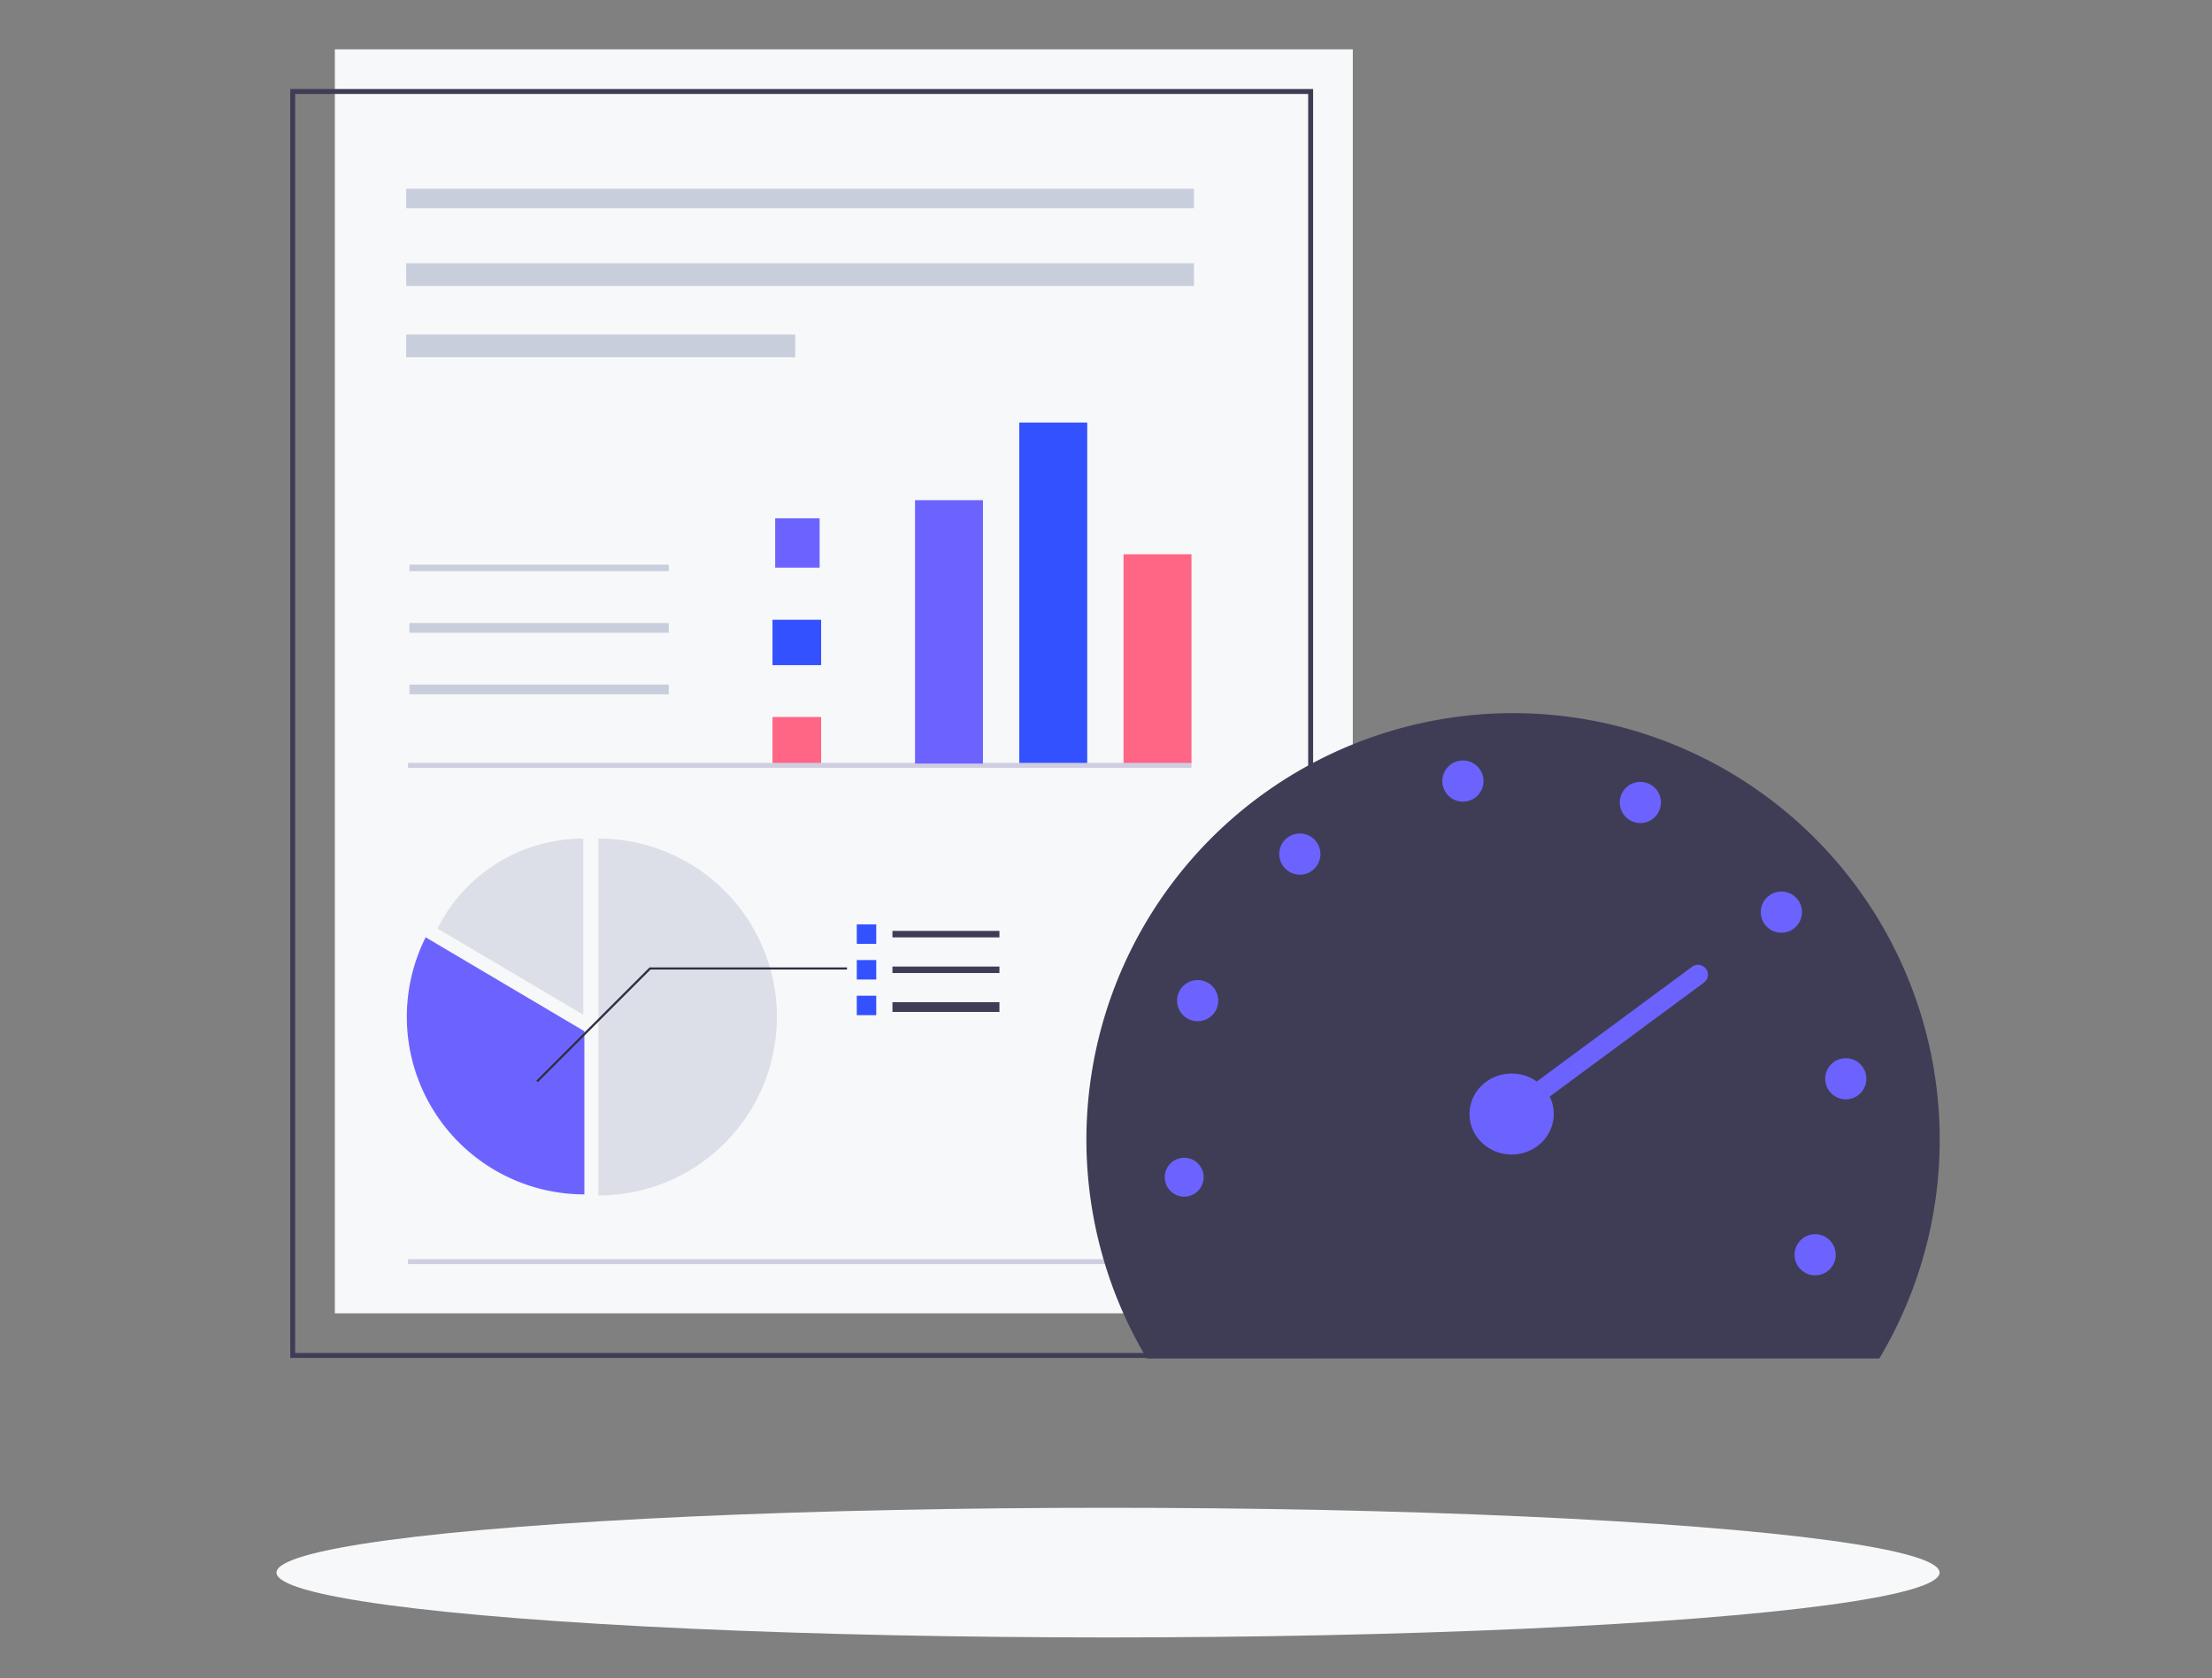 <svg xmlns="http://www.w3.org/2000/svg" xmlns:xlink="http://www.w3.org/1999/xlink" width="448" height="340" viewBox="0 0 448 340">
  <rect x="0" y="0" width="448" height="340" fill="#808080" stroke="none"/>
  <defs>
    <clipPath id="clip-path">
      <rect id="矩形_3143" data-name="矩形 3143" width="448" height="340" transform="translate(335 3567)" fill="none" stroke="#707070" stroke-width="1"/>
    </clipPath>
  </defs>
  <g id="蒙版组_80" data-name="蒙版组 80" transform="translate(-335 -3567)" clip-path="url(#clip-path)">
    <g id="组_1935" data-name="组 1935" transform="translate(-200 -1719)">
      <g id="组_1344" data-name="组 1344" transform="translate(591 5296)">
        <g id="组_1313" data-name="组 1313" transform="translate(3.283 0)">
          <rect id="矩形_2062" data-name="矩形 2062" width="206.165" height="256.065" transform="translate(8.535)" fill="#f7f8f9"/>
          <rect id="矩形_2063" data-name="矩形 2063" width="206.165" height="256.065" transform="translate(0 8.535)" fill="none" stroke="#3f3d56" stroke-width="1"/>
          <rect id="矩形_2044" data-name="矩形 2044" width="9.849" height="9.192" transform="translate(97.173 115.557)" fill="#3351ff"/>
          <rect id="矩形_2045" data-name="矩形 2045" width="9.849" height="9.849" transform="translate(97.173 135.255)" fill="#ff6584"/>
          <rect id="矩形_2047" data-name="矩形 2047" width="69.092" height="13.76" transform="translate(147.154 144.695) rotate(-90)" fill="#3351ff"/>
          <rect id="矩形_2048" data-name="矩形 2048" width="42.408" height="13.76" transform="translate(168.268 144.695) rotate(-90)" fill="#ff6584"/>
          <path id="路径_5544" data-name="路径 5544" d="M419.811,154.454a35.97,35.97,0,0,0,32.15,52.085V173.484Z" transform="translate(-392.886 25.429)" fill="#6c63ff"/>
          <line id="直线_87" data-name="直线 87" x1="158.674" transform="translate(23.354 145.053)" fill="none" stroke="#d0cde1" stroke-width="1"/>
          <line id="直线_88" data-name="直线 88" x1="158.674" transform="translate(23.354 245.593)" fill="none" stroke="#d0cde1" stroke-width="1"/>
          <ellipse id="椭圆_236" data-name="椭圆 236" cx="3.611" cy="3.283" rx="3.611" ry="3.283" transform="translate(175.306 198.943)" fill="#6c63ff"/>
          <g id="组_1298" data-name="组 1298" transform="translate(114.244 177.276)">
            <rect id="矩形_2068" data-name="矩形 2068" width="3.939" height="3.939" fill="#3351ff"/>
            <rect id="矩形_2076" data-name="矩形 2076" width="3.939" height="3.939" transform="translate(0 7.222)" fill="#3351ff"/>
            <rect id="矩形_2077" data-name="矩形 2077" width="3.939" height="3.939" transform="translate(0 14.445)" fill="#3351ff"/>
          </g>
          <rect id="矩形_2078" data-name="矩形 2078" width="9" height="10" transform="translate(97.717 95)" fill="#6c63ff"/>
          <rect id="矩形_2079" data-name="矩形 2079" width="53.368" height="13.76" transform="translate(126.04 144.695) rotate(-90)" fill="#6c63ff"/>
          <g id="组_1295" data-name="组 1295" transform="translate(121.467 178.589)">
            <rect id="矩形_2067" data-name="矩形 2067" width="21.667" height="1.313" transform="translate(0 0)" fill="#3f3d56"/>
            <rect id="矩形_2069" data-name="矩形 2069" width="21.667" height="1.313" transform="translate(0 7.222)" fill="#3f3d56"/>
            <rect id="矩形_2071" data-name="矩形 2071" width="21.667" height="1.97" transform="translate(0 14.445)" fill="#3f3d56"/>
          </g>
          <g id="组_1296" data-name="组 1296" transform="translate(22.98 28.233)">
            <rect id="矩形_2064" data-name="矩形 2064" width="159.548" height="3.939" fill="#c9cedd"/>
            <rect id="矩形_2065" data-name="矩形 2065" width="159.548" height="4.596" transform="translate(0 15.101)" fill="#c9cedd"/>
            <rect id="矩形_2066" data-name="矩形 2066" width="78.789" height="4.596" transform="translate(0 29.546)" fill="#c9cedd"/>
            <path id="路径_5542" data-name="路径 5542" d="M591,61.441v72.311a36.155,36.155,0,0,0,0-72.311Z" transform="translate(-552.07 70.205)" fill="#dcdfe8"/>
            <path id="路径_5543" data-name="路径 5543" d="M474.013,68.694a33.041,33.041,0,0,0-29.538,18.229L474.013,104.4Z" transform="translate(-438.135 62.952)" fill="#dcdfe8"/>
            <rect id="矩形_2073" data-name="矩形 2073" width="52.526" height="1.313" transform="translate(0.657 76.163)" fill="#c9cedd"/>
            <rect id="矩形_2074" data-name="矩形 2074" width="52.526" height="1.97" transform="translate(0.657 87.981)" fill="#c9cedd"/>
            <rect id="矩形_2075" data-name="矩形 2075" width="52.526" height="1.97" transform="translate(0.657 100.456)" fill="#c9cedd"/>
          </g>
          <path id="路径_5636" data-name="路径 5636" d="M437.6,167.256l-.31-.307L460.244,144h39.973v.437H460.424Z" transform="translate(-387.959 41.982)" fill="#2f2e41"/>
        </g>
        <g id="组_1314" data-name="组 1314" transform="translate(164.032 134.456)">
          <path id="路径_5206" data-name="路径 5206" d="M254.587,593.754a86.411,86.411,0,1,0-148.352,0Z" transform="translate(-94 -463)" fill="#3f3d56"/>
          <line id="直线_81" data-name="直线 81" y1="27.904" x2="37.753" transform="translate(86.123 52.997)" fill="none" stroke="#6c63ff" stroke-linecap="round" stroke-miterlimit="10" stroke-width="4"/>
          <g id="组_1241" data-name="组 1241" transform="translate(15.869 9.61)">
            <circle id="椭圆_126" data-name="椭圆 126" cx="3.939" cy="3.939" r="3.939" transform="translate(0 80.483)" fill="#6c63ff"/>
            <circle id="椭圆_127" data-name="椭圆 127" cx="4.169" cy="4.169" r="4.169" transform="translate(2.495 44.483)" fill="#6c63ff"/>
            <circle id="椭圆_128" data-name="椭圆 128" cx="4.169" cy="4.169" r="4.169" transform="translate(23.189 14.792)" fill="#6c63ff"/>
            <circle id="椭圆_129" data-name="椭圆 129" cx="4.169" cy="4.169" r="4.169" transform="translate(56.219)" fill="#6c63ff"/>
            <circle id="椭圆_130" data-name="椭圆 130" cx="4.169" cy="4.169" r="4.169" transform="translate(92.15 4.333)" fill="#6c63ff"/>
            <circle id="椭圆_131" data-name="椭圆 131" cx="4.169" cy="4.169" r="4.169" transform="translate(120.718 26.552)" fill="#6c63ff"/>
            <circle id="椭圆_132" data-name="椭圆 132" cx="4.169" cy="4.169" r="4.169" transform="translate(133.761 60.311)" fill="#6c63ff"/>
            <circle id="椭圆_133" data-name="椭圆 133" cx="4.169" cy="4.169" r="4.169" transform="translate(127.554 95.966)" fill="#6c63ff"/>
          </g>
          <ellipse id="椭圆_151" data-name="椭圆 151" cx="8.535" cy="8.207" rx="8.535" ry="8.207" transform="translate(77.587 73.022)" fill="#6c63ff"/>
        </g>
        <ellipse id="椭圆_261" data-name="椭圆 261" cx="168.412" cy="13.132" rx="168.412" ry="13.132" transform="translate(0 295.459)" fill="#f7f8f9"/>
      </g>
    </g>
  </g>
</svg>
